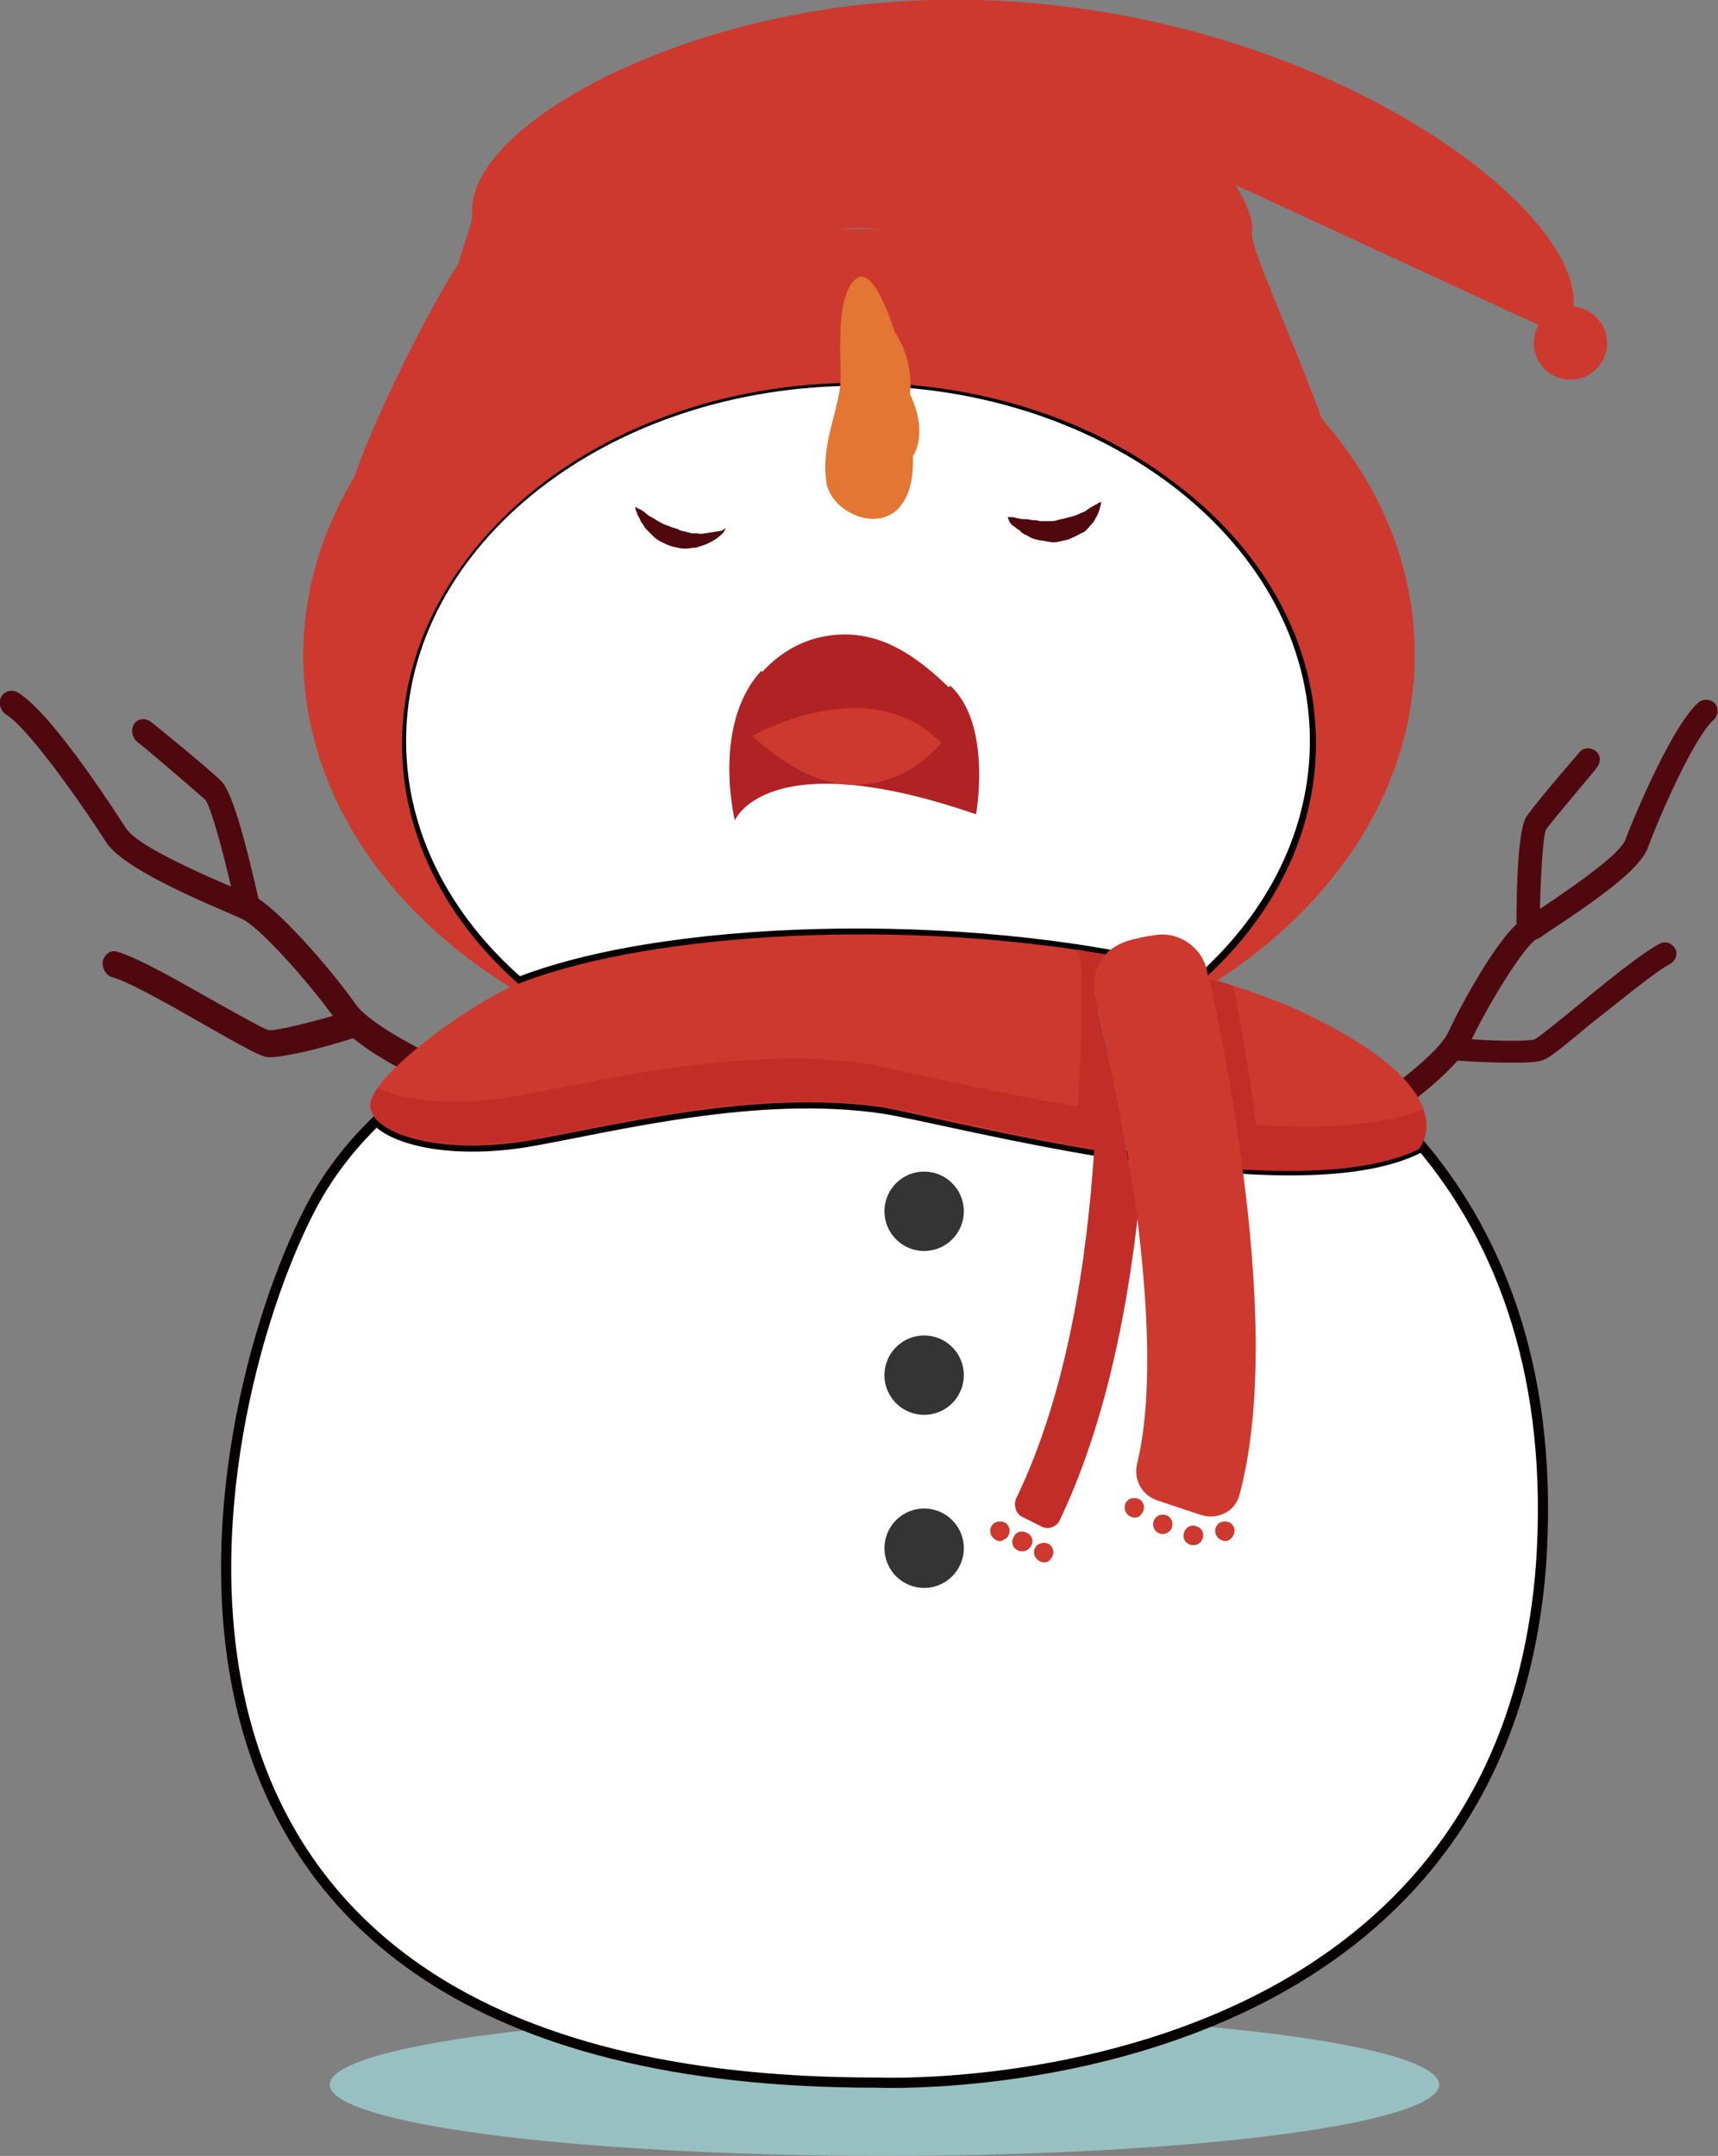 <?xml version="1.0" encoding="utf-8"?>
<!-- Generator: Adobe Illustrator 19.1.0, SVG Export Plug-In . SVG Version: 6.00 Build 0)  -->
<svg version="1.1" id="图层_1" xmlns="http://www.w3.org/2000/svg" xmlns:xlink="http://www.w3.org/1999/xlink" x="0px" y="0px"
	 viewBox="0 0 168.8 211.8" style="enable-background:new 0 0 168.8 211.8;" xml:space="preserve">
<rect x="0" y="0" width="168.8" height="211.8" fill="#808080" stroke="none"/>
<style type="text/css">
	.st0{fill:#99C0C0;}
	.st1{fill:#50080F;}
	.st2{fill:#FFFFFF;stroke:#070001;stroke-miterlimit:10;}
	.st3{fill:#CD392E;}
	.st4{fill:#B02223;}
	.st5{fill:#E37632;}
	.st6{fill:#C32D28;}
	.st7{fill:#343434;}
</style>
<ellipse class="st0" cx="86.9" cy="204.8" rx="54.5" ry="7"/>
<g>
	<path class="st1" d="M131.3,110.5c2.6-1.6,9.8-6.5,11-9.1c1.4-3,4.6-8.7,6.7-10.6c0-4.3,0.2-9.5,1-10.6c0.8-1.2,5-6.1,5.2-6.3
		c0.4-0.5,1.1-0.5,1.6-0.1s0.5,1.1,0.1,1.6c0,0.1-4.3,5.1-5,6.1c-0.3,0.7-0.5,4.2-0.6,7.8c5.1-3.4,8-5.7,8.4-6.8
		c0-0.1,4.3-11,7.2-13.5c0.5-0.4,1.2-0.3,1.6,0.1c0.4,0.5,0.3,1.2-0.1,1.6c-1.9,1.6-5.4,9.6-6.5,12.6c-0.8,2.2-5.3,5.3-10,8.4
		c-0.4,0.3-0.7,0.5-1,0.6c-1.3,0.9-4.5,6.1-6.3,9.8c2.8,0.2,5.6,0.2,6.2,0c0.4-0.2,2.5-1.9,4.2-3.3c3-2.5,6.5-5.3,8.1-6.1
		c0.6-0.3,1.2,0,1.5,0.5c0.3,0.6,0,1.2-0.5,1.5c-1.4,0.7-5,3.7-7.7,5.8c-2.9,2.4-4.1,3.4-4.7,3.6c-0.6,0.3-1.9,0.3-3.4,0.3
		c-1.7,0-3.7-0.1-5.1-0.2c-3.1,3.6-9.7,7.7-10.6,8.3c-0.2,0.1-0.4,0.2-0.6,0.2c-0.4,0-0.7-0.2-1-0.5
		C130.6,111.5,130.8,110.8,131.3,110.5z"/>
	<path class="st1" d="M48.4,106.3c-3.1-1.2-11.6-5-13.5-7.7c-2.1-3-6.9-8.6-9.5-10.3c-1.1-4.8-2.5-10.5-3.7-11.6
		c-1.1-1.1-6.6-5.6-6.9-5.8c-0.5-0.4-1.3-0.3-1.6,0.2c-0.4,0.6-0.2,1.4,0.3,1.8c0.1,0,5.6,4.7,6.7,5.7c0.5,0.7,1.6,4.6,2.5,8.5
		c-6.1-2.6-9.5-4.5-10.3-5.7C12.3,81.3,5.3,70.1,1.7,68c-0.6-0.3-1.3-0.1-1.6,0.5s0,1.4,0.5,1.7c2.3,1.4,7.9,9.5,9.8,12.5
		c1.4,2.2,6.7,4.7,12.3,7.1c0.5,0.2,0.9,0.4,1.1,0.5c1.6,0.7,6.2,5.8,8.9,9.5c-2.8,0.8-5.7,1.5-6.3,1.4c-0.5-0.1-3.1-1.6-5.1-2.7
		c-3.7-2.1-7.9-4.5-9.8-5c-0.6-0.2-1.2,0.2-1.4,0.9C10,95.1,10.4,95.8,11,96c1.6,0.4,6,2.9,9.3,4.8c3.5,2,5,2.8,5.7,3
		c0.7,0.2,2-0.1,3.6-0.4c1.8-0.4,3.8-1,5.1-1.4c4,3.3,11.9,6.4,12.9,6.8c0.2,0.1,0.4,0.1,0.6,0.1c0.4-0.1,0.7-0.4,0.8-0.8
		C49.4,107.3,49.1,106.5,48.4,106.3z"/>
	<g>
		<path class="st2" d="M129.2,72.8c0,8.8-4.1,16.9-10.9,23.1c-20.9-5.9-51.7-5.4-67.1,0.5c-0.1,0-0.1,0-0.2,0.1
			c-7.2-6.3-11.6-14.6-11.6-23.7c0-19.6,20.1-35.4,44.9-35.4C109.2,37.4,129.2,53.3,129.2,72.8z"/>
		<path class="st2" d="M139.6,112.5c-0.1,0.2-0.2,0.3-0.2,0.3c-12.5,6.3-46.5-3-52.7-3.9c-12.3-1.8-26,1.7-34.4,3.2
			c-7.3,1.3-13.3,0.1-15.3-2c-2.7,2.6-4.9,5.5-6.6,8.8c-10.3,20-25,85.8,55.8,85.7c0,0,61,2.7,65.2-50.7
			C152.7,135.6,147.7,122.1,139.6,112.5z"/>
		<g>
			<path class="st3" d="M131.7,49.3c0.6-5.4-9-24.2-8.7-26.5c0.2-0.6-0.2-2.4-1.6-4.6l0,0l0,0l0,0c0-0.1,31.9,14.8,32,14.7
				c8.4-9.5-28-37.8-70.8-32.2c-20.5,2.8-37,12.9-36.2,20.5c0.1,0.7-1.7,4.9-1.4,5.5l2-3.5c-3.4,3.6-14.1,24.9-13.4,29.2
				c9.5-6.2,37.3-30,50.8-30C97.8,22.4,122.2,43.2,131.7,49.3z"/>
			<path class="st3" d="M119.6,32.3c-8.2-6.6-16.2-12.3-36.2-12.8C65.6,19,49,32.4,49,32.4c9.5-6.2,21.9-10,35.4-10
				C97.8,22.4,110.1,26.1,119.6,32.3z"/>
			<path class="st3" d="M139,64.3c0,12.9-7.6,24.4-19.5,32.1c-0.4-0.1-0.7-0.2-1.1-0.3c6.8-6.2,10.9-14.3,10.9-23.1
				c0-10.2-5.5-19.4-14.2-25.8c-8-6-18.8-9.6-30.7-9.6c-13.3,0-25.2,4.5-33.4,11.8C43.9,55.7,39.5,64,39.5,73.1s4.4,17.4,11.6,23.7
				c-0.2,0.1-0.5,0.2-0.8,0.3c-12.5-7.7-20.5-19.5-20.5-32.7c0-12.8,7.5-24.2,19.2-31.9c9.5-6.2,21.9-10,35.4-10
				c13.4,0,25.7,3.7,35.2,9.9C131.5,40,139,51.4,139,64.3z"/>
		</g>
		<g>
			<g>
				<path class="st4" d="M72.2,80.6c0,0,3.1-7.7,23.7-0.6c0,0,1.6-8.8-2.5-12.6c0,0-11.9,6.1-18.6-1.5
					C69.9,71.2,72.2,80.6,72.2,80.6z"/>
				<path class="st4" d="M93.3,67.6c-3.3-3.2-7.3-6.2-12.7-5c-2.6,0.6-4.4,2-5.8,3.5C81.5,73.6,93.3,67.6,93.3,67.6z"/>
				<path class="st3" d="M73.9,72.3c3.4,3,7.6,5.9,12.9,4.4c2.6-0.7,4.3-2.2,5.7-3.7C85.4,65.7,73.9,72.3,73.9,72.3z"/>
			</g>
			<path class="st1" d="M71.3,51.9c0,0-0.1,0.2-0.2,0.4c-0.2,0.2-0.6,0.6-1,0.8c-0.2,0.1-0.5,0.3-0.8,0.4c-0.3,0.1-0.6,0.2-0.9,0.3
				c-0.4,0-0.7,0.1-1.1,0.1c-0.4,0-0.8-0.1-1.2-0.2c-0.4-0.1-0.8-0.3-1-0.4c-0.4-0.2-0.6-0.3-0.9-0.6c-0.2-0.2-0.5-0.5-0.7-0.7
				s-0.3-0.5-0.5-0.7c-0.1-0.2-0.2-0.5-0.3-0.6s-0.1-0.4-0.2-0.5c-0.1-0.3-0.1-0.4-0.1-0.4s0.2,0.1,0.4,0.2c0.3,0.1,0.6,0.4,1,0.7
				c0.2,0.1,0.4,0.2,0.7,0.4s0.4,0.2,0.7,0.4c0.3,0.1,0.6,0.2,0.8,0.3c0.3,0.1,0.5,0.1,0.8,0.3c0.3,0.1,0.5,0.1,0.8,0.2
				c0.1,0,0.3,0.1,0.4,0.1c0.1,0,0.2,0,0.4,0s0.5,0.1,0.8,0c0.2,0,0.5-0.1,0.7-0.1c0.5-0.1,0.9-0.1,1.1-0.2
				C71.2,51.9,71.3,51.9,71.3,51.9z"/>
			<path class="st1" d="M108.2,49.3c0,0,0,0.2-0.1,0.5c-0.1,0.4-0.2,0.7-0.5,1.2c-0.1,0.3-0.4,0.5-0.6,0.8c-0.2,0.2-0.4,0.5-0.8,0.6
				c-0.3,0.2-0.6,0.3-1,0.5s-0.8,0.2-1.1,0.3c-0.4,0.1-0.7,0.1-1.2,0c-0.4-0.1-0.8-0.1-1.1-0.2c-0.4-0.1-0.6-0.2-0.9-0.4
				c-0.3-0.1-0.6-0.3-0.7-0.5c-0.3-0.1-0.4-0.3-0.6-0.4c-0.2-0.1-0.3-0.3-0.4-0.4C99.1,51,99,50.8,99,50.8s0.2,0,0.4,0
				c0.3,0,0.7,0.2,1.2,0.2c0.2,0,0.4,0,0.8,0.1c0.2,0,0.5,0,0.8,0.1c0.2,0,0.5,0,0.9,0c0.3,0,0.5,0,0.8-0.1c0.3-0.1,0.5-0.1,0.8-0.2
				c0.1,0,0.3-0.1,0.4-0.1c0.1,0,0.3-0.1,0.4-0.1c0.3-0.1,0.5-0.2,0.7-0.3c0.3-0.1,0.5-0.2,0.6-0.3c0.4-0.3,0.8-0.5,1-0.6
				C108.1,49.3,108.2,49.3,108.2,49.3z"/>
			<path class="st5" d="M84.1,27.4c-2,1.6-1.5,7.4-1.5,9.7c0,2.9-2,6.4-1.4,10.3s8.8,6.5,8.5-2.6c0,0,1.6-2.1-0.3-6.1
				c0,0,0.5-3.1-1.5-6.1C87.9,32.6,85.9,25.9,84.1,27.4z"/>
		</g>
		<g>
			<g>
				<path class="st3" d="M107.9,98.8c0.1,3.4,0.1,8.5-0.3,14.2c-9.6-1.6-18-3.7-20.8-4.2c-12.3-1.8-26,1.7-34.5,3.2
					c-7.3,1.3-13.3,0.1-15.3-2c-0.3-0.3-0.5-0.7-0.6-1.1c-0.7-2.6,8.9-9.7,13.9-12c0.3-0.1,0.6-0.3,0.8-0.3c0.1,0,0.1-0.1,0.2-0.1
					c13.2-5,37.6-6.2,57.5-2.7c-1,1.1-1.4,2.6-1,4.1C107.7,98.2,107.8,98.5,107.9,98.8z"/>
				<path class="st6" d="M107.7,97.9c-0.4-1.5,0.1-3,1-4.1c-0.9-0.2-1.9-0.3-2.8-0.5c0,0.1,0,0.2,0.1,0.4c0.1,0.3,0.1,0.6,0.2,0.8
					c0.1,3.4,0.1,8.5-0.3,14.2c-9.6-1.6-18-3.7-20.8-4.2c-12.3-1.8-26,1.7-34.5,3.2c-5.8,1-10.7,0.5-13.5-0.8
					c-0.5,0.8-0.8,1.4-0.7,1.9c0.1,0.4,0.3,0.7,0.6,1.1c2,2.1,7.9,3.3,15.3,2c8.5-1.5,22.1-5,34.5-3.2c2.8,0.4,11.2,2.5,20.8,4.2
					c0.4-5.8,0.4-10.8,0.3-14.2C107.8,98.5,107.7,98.2,107.7,97.9z"/>
				<path class="st3" d="M139.6,112.5c-0.1,0.2-0.2,0.3-0.2,0.3c-4.1,2.1-10.4,2.5-17.3,2c-1-7.4-2.3-14.1-3.3-18.7
					c0.2,0.1,0.4,0.1,0.7,0.2c2.6,0.8,5.1,1.7,7.3,2.6C142.5,106,140.4,111.3,139.6,112.5z"/>
				<path class="st6" d="M123.4,110.5c-0.6-5-1.5-9.7-2.2-13.6c-0.5-0.2-1.1-0.4-1.7-0.5c-0.2-0.1-0.4-0.1-0.7-0.2
					c1,4.6,2.3,11.3,3.3,18.7c6.9,0.4,13.2,0,17.3-2c0,0,0.1-0.1,0.2-0.3c0.3-0.5,0.9-1.8,0.2-3.6
					C135.8,110.6,129.9,110.9,123.4,110.5z"/>
				<path class="st6" d="M111.8,119.4c-1.1,9.8-3.3,20.8-7.7,30c-0.3,0.6-1.1,0.9-1.7,0.6l-2-1c-0.6-0.3-0.8-1.1-0.6-1.7
					c5.1-10.5,7-23.6,7.7-34.2c0.4-5.8,0.4-10.8,0.3-14.2c0.9,3.8,2.1,9.1,3,14.8C111.2,115.4,111.5,117.4,111.8,119.4z"/>
				<path class="st3" d="M121.8,146.8c-0.4,1.7-2.2,2.6-3.9,2l-4.2-1.4c-1.5-0.5-2.3-2-2-3.5c1.6-6.5,1.1-15.7,0-24.6
					c-0.3-2-0.6-3.9-0.9-5.8c-1-5.7-2.1-10.9-3-14.8c-0.1-0.3-0.1-0.6-0.2-0.8c-0.4-1.5,0.1-3,1-4.1c0.6-0.7,1.4-1.1,2.3-1.4
					c0.8-0.2,1.5-0.4,2.4-0.5c2.4-0.5,4.8,1.1,5.3,3.5c0,0.2,0.1,0.5,0.2,0.8c1,4.6,2.3,11.3,3.3,18.7
					C123.5,125.6,124.2,137.8,121.8,146.8z"/>
				<g>
					<g>
						<g>
							<path class="st3" d="M120.4,151.4c-0.2,0-0.5-0.1-0.7-0.3s-0.3-0.4-0.3-0.7s0.1-0.5,0.3-0.7c0.3-0.3,1-0.3,1.3,0
								c0.2,0.2,0.3,0.4,0.3,0.7c0,0.2-0.1,0.5-0.3,0.7C120.9,151.2,120.7,151.4,120.4,151.4z"/>
						</g>
					</g>
					<g>
						<g>
							<path class="st3" d="M117.1,151.8L117.1,151.8L117.1,151.8c-0.5-0.1-0.9-0.5-0.8-1.1l0,0c0.1-0.5,0.5-0.9,1.1-0.8l0,0
								c0.5,0.1,0.9,0.5,0.8,1.1l0,0c-0.1,0.5-0.5,0.8-0.9,0.8l0,0C117.2,151.8,117.2,151.8,117.1,151.8z M113.8,150.6L113.8,150.6
								L113.8,150.6c-0.5-0.3-0.6-0.8-0.4-1.3l0,0c0.3-0.5,0.8-0.6,1.3-0.4l0,0c0.5,0.3,0.6,0.8,0.4,1.3l0,0
								c-0.2,0.3-0.5,0.5-0.8,0.5l0,0C114.1,150.7,114,150.7,113.8,150.6z"/>
						</g>
					</g>
					<g>
						<g>
							<path class="st3" d="M111.5,149.1c-0.2,0-0.5-0.1-0.7-0.3s-0.3-0.4-0.3-0.7s0.1-0.5,0.3-0.7c0.3-0.3,1-0.3,1.3,0
								c0.2,0.2,0.3,0.4,0.3,0.7c0,0.2-0.1,0.5-0.3,0.7C112,149,111.7,149.1,111.5,149.1z"/>
						</g>
					</g>
				</g>
				<g>
					<g>
						<g>
							<path class="st3" d="M102.6,153.5c-0.2,0-0.5-0.1-0.7-0.3s-0.3-0.4-0.3-0.7s0.1-0.5,0.3-0.7c0.4-0.3,1-0.3,1.3,0
								c0.2,0.2,0.3,0.4,0.3,0.7c0,0.2-0.1,0.5-0.3,0.7C103.1,153.4,102.8,153.5,102.6,153.5z"/>
						</g>
						<g>
							<path class="st3" d="M100,152.3L100,152.3L100,152.3c-0.5-0.2-0.7-0.8-0.4-1.3l0,0c0.2-0.5,0.8-0.7,1.3-0.4l0,0
								c0.5,0.2,0.7,0.8,0.4,1.3l0,0c-0.2,0.3-0.5,0.5-0.8,0.5l0,0C100.3,152.4,100.1,152.4,100,152.3z"/>
						</g>
						<g>
							<path class="st3" d="M98.3,151.4c-0.3,0-0.5-0.1-0.7-0.3s-0.3-0.4-0.3-0.7s0.1-0.5,0.3-0.7c0.3-0.3,1-0.3,1.3,0
								c0.2,0.2,0.3,0.4,0.3,0.7c0,0.2-0.1,0.5-0.3,0.7C98.7,151.2,98.5,151.4,98.3,151.4z"/>
						</g>
					</g>
				</g>
			</g>
		</g>
		<circle class="st7" cx="90.8" cy="119" r="3.9"/>
		<circle class="st7" cx="90.8" cy="135.1" r="3.9"/>
		<circle class="st7" cx="90.8" cy="152.1" r="3.9"/>
	</g>
</g>
<circle class="st3" cx="154.3" cy="33.7" r="3.6"/>
</svg>
